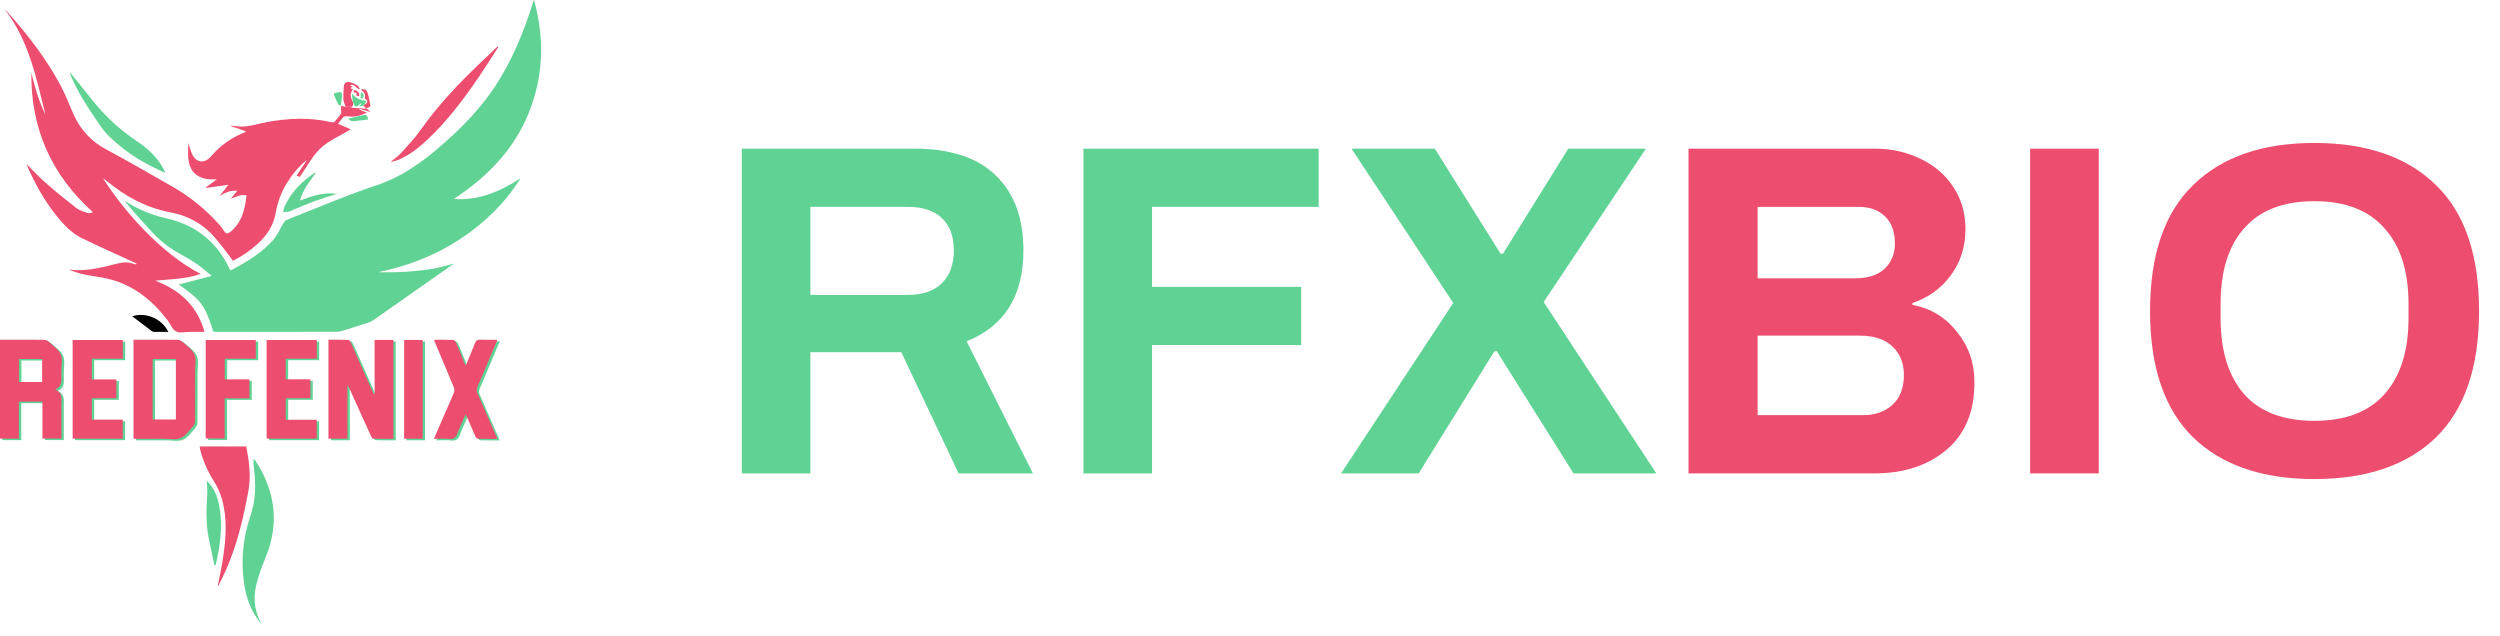 <svg width="169" height="43" viewBox="0 0 169 43" fill="none" xmlns="http://www.w3.org/2000/svg">
<path d="M15.6 18.28C16.665 17.717 17.692 17.112 18.484 16.2C18.765 15.876 18.933 15.454 19.161 15.082C19.208 14.991 19.281 14.916 19.371 14.867C21.401 14.07 23.407 13.203 25.474 12.518C27.012 12.007 28.286 11.14 29.491 10.127C31.17 8.715 32.701 7.154 33.831 5.26C34.774 3.682 35.467 1.982 36.01 0.225C36.029 0.145 36.06 0.07 36.103 0C36.815 2.592 36.754 5.151 35.734 7.656C34.715 10.161 32.907 11.985 30.675 13.451C32.367 13.575 33.814 12.938 35.19 12.051C34.121 13.758 32.712 15.116 31.037 16.206C29.362 17.297 27.526 17.992 25.566 18.402C25.996 18.402 26.427 18.413 26.857 18.398C27.287 18.384 27.718 18.356 28.144 18.313C28.57 18.27 29.016 18.218 29.445 18.134C29.861 18.052 30.269 17.925 30.698 17.812L28.475 19.372C27.386 20.137 26.296 20.902 25.205 21.667C25.087 21.74 24.959 21.797 24.826 21.833C24.292 22.007 23.757 22.176 23.22 22.34C23.074 22.392 22.92 22.423 22.765 22.431C20.067 22.436 17.368 22.438 14.669 22.434C14.588 22.434 14.506 22.427 14.431 22.424C13.808 20.568 13.65 20.352 12.086 19.23L14.31 18.651C13.945 18.354 13.651 18.081 13.324 17.856C12.949 17.599 12.553 17.374 12.155 17.154C11.434 16.761 10.785 16.25 10.234 15.643C9.624 14.968 9.009 14.3 8.423 13.589C8.476 13.611 8.527 13.637 8.576 13.665C9.396 14.18 10.3 14.55 11.246 14.757C13.196 15.199 14.627 16.315 15.497 18.128C15.511 18.157 15.526 18.187 15.542 18.216C15.56 18.239 15.579 18.26 15.6 18.28Z" fill="#60D394"/>
<path d="M23.033 7.15L23.366 7.222L23.581 7.213C23.685 7.249 23.792 7.277 23.901 7.294C24.194 7.318 24.488 7.327 24.782 7.343L24.775 7.336L25.008 7.531L24.991 7.558L24.321 7.362L24.303 7.419L24.805 7.612C24.375 7.82 23.958 7.931 23.526 7.86C23.333 7.829 23.233 7.871 23.132 8.008C23.045 8.127 22.951 8.238 22.845 8.367L23.715 8.745C23.015 9.167 22.248 9.485 21.679 10.014C21.11 10.542 20.747 11.28 20.266 11.957L20.048 11.875L20.76 10.799C20.181 11.256 19.736 11.819 19.354 12.438C18.994 13.041 18.751 13.707 18.637 14.401C18.479 15.273 18.013 15.954 17.365 16.53C16.879 16.967 16.336 17.336 15.75 17.627C15.29 17.038 14.883 16.443 14.4 15.918C13.629 15.081 12.663 14.57 11.53 14.358C9.881 14.048 8.456 13.271 7.178 12.206C7.116 12.151 7.047 12.105 6.972 12.069C7.808 13.363 8.773 14.568 9.854 15.664C10.945 16.767 12.126 17.753 13.555 18.52C12.527 18.879 11.508 18.868 10.488 18.974C12.138 19.595 13.327 20.647 13.824 22.436H12.855C12.533 22.436 12.16 22.534 11.901 22.404C11.642 22.274 11.528 21.914 11.337 21.663C10.328 20.338 9.095 19.319 7.459 18.885C6.863 18.727 6.24 18.67 5.636 18.541C5.294 18.461 4.958 18.355 4.632 18.223C5.41 18.319 6.171 18.234 6.927 18.062C7.306 17.976 7.682 17.878 8.06 17.789C8.362 17.718 8.664 17.705 8.962 17.82C9.043 17.844 9.125 17.863 9.209 17.875L9.228 17.817C9.156 17.782 9.088 17.745 9.017 17.713C7.863 17.181 6.698 16.667 5.555 16.11C4.844 15.764 4.306 15.192 3.816 14.581C2.994 13.555 2.363 12.416 1.838 11.214C1.827 11.188 1.818 11.16 1.793 11.092C2.254 11.546 2.662 11.989 3.113 12.383C3.778 12.965 4.461 13.525 5.161 14.065C5.377 14.23 5.663 14.311 5.925 14.401C6.026 14.435 6.154 14.387 6.284 14.346C3.467 11.814 2.079 8.68 2.12 4.919C2.352 5.89 2.627 6.849 3.071 7.751C2.457 5.278 1.96 2.759 0.342 0.661C0.378 0.686 0.412 0.714 0.444 0.745C1.852 2.312 3.137 3.972 4.126 5.837C4.461 6.47 4.703 7.151 5.005 7.802C5.452 8.789 6.217 9.597 7.178 10.098C8.684 10.906 10.166 11.767 11.652 12.614C12.805 13.271 13.846 14.107 14.737 15.09C14.842 15.196 14.938 15.31 15.024 15.433C15.287 15.858 15.358 15.912 15.804 15.463C16.285 14.98 16.475 14.355 16.598 13.707C16.628 13.547 16.641 13.383 16.663 13.205C16.26 13.116 15.957 13.325 15.607 13.428L16.032 12.898C15.561 12.852 15.204 13.036 14.844 13.253L15.438 12.491L13.932 12.706L13.918 12.667L14.66 12.121C14.449 12.121 14.301 12.132 14.158 12.121C13.282 12.044 12.799 11.561 12.728 10.676C12.703 10.364 12.724 10.049 12.724 9.661C12.814 9.935 12.871 10.144 12.953 10.344C13.255 11.082 13.872 11.036 14.26 10.577C14.871 9.854 15.652 9.295 16.533 8.951C16.568 8.93 16.602 8.906 16.632 8.88L15.612 8.521V8.498C15.717 8.506 15.823 8.505 15.927 8.523C16.644 8.647 17.315 8.393 18.002 8.262C19.471 7.983 20.942 7.921 22.41 8.262C22.473 8.277 22.574 8.276 22.609 8.238C22.771 8.061 22.918 7.871 23.062 7.68C23.083 7.652 23.059 7.591 23.058 7.546C23.055 7.411 23.052 7.277 23.049 7.142L23.033 7.15Z" fill="#ED4D6E"/>
<path d="M23.647 29.761H22.365V23.073C22.814 23.073 23.265 23.065 23.717 23.081C23.773 23.081 23.846 23.19 23.879 23.263C24.376 24.379 24.87 25.496 25.361 26.614C25.383 26.679 25.427 26.735 25.485 26.771V23.084H26.753V29.765C26.299 29.765 25.84 29.772 25.382 29.756C25.328 29.756 25.264 29.635 25.229 29.559C24.746 28.5 24.266 27.44 23.788 26.379C23.755 26.297 23.706 26.221 23.644 26.157L23.647 29.761Z" fill="#60D394"/>
<path d="M3.893 26.427C4.416 26.672 4.31 27.078 4.312 27.449C4.312 28.209 4.312 28.969 4.312 29.748H3.034V27.256H1.439V29.753H0.161V23.071H0.95C1.679 23.071 2.408 23.065 3.136 23.077C3.255 23.083 3.368 23.129 3.457 23.207C3.744 23.479 4.126 23.723 4.268 24.063C4.41 24.403 4.308 24.843 4.313 25.239C4.313 25.322 4.313 25.404 4.313 25.488C4.311 25.838 4.397 26.22 3.893 26.427ZM3.012 24.372H1.448V25.933H3.012V24.372Z" fill="#60D394"/>
<path d="M9.189 29.767V23.071H9.426C10.336 23.071 11.246 23.065 12.157 23.078C12.29 23.087 12.416 23.141 12.515 23.23C12.802 23.493 13.169 23.733 13.309 24.067C13.448 24.402 13.351 24.831 13.352 25.219C13.352 26.343 13.356 27.466 13.346 28.59C13.339 28.715 13.29 28.835 13.207 28.929C12.944 29.216 12.705 29.585 12.371 29.724C12.038 29.863 11.607 29.764 11.218 29.765C10.55 29.769 9.882 29.767 9.189 29.767ZM10.48 28.461H12.05V24.372H10.481L10.48 28.461Z" fill="#60D394"/>
<path d="M31.645 28.104C31.442 28.566 31.241 28.972 31.085 29.395C30.979 29.682 30.835 29.81 30.511 29.775C30.188 29.741 29.854 29.768 29.491 29.768C29.71 29.266 29.917 28.79 30.124 28.315C30.365 27.763 30.613 27.213 30.841 26.655C30.884 26.538 30.884 26.41 30.841 26.292C30.427 25.285 29.999 24.284 29.576 23.28C29.551 23.221 29.529 23.16 29.496 23.075C29.948 23.075 30.376 23.068 30.803 23.082C30.864 23.082 30.947 23.173 30.977 23.241C31.166 23.681 31.344 24.125 31.526 24.568C31.557 24.64 31.594 24.712 31.647 24.826C31.871 24.279 32.084 23.779 32.28 23.273C32.34 23.116 32.423 23.063 32.59 23.07C32.975 23.083 33.362 23.074 33.785 23.074C33.544 23.648 33.318 24.183 33.09 24.724C32.875 25.233 32.664 25.744 32.438 26.249C32.403 26.323 32.386 26.403 32.387 26.484C32.389 26.565 32.409 26.645 32.447 26.717C32.861 27.644 33.263 28.577 33.666 29.507C33.699 29.579 33.729 29.657 33.776 29.772C33.316 29.772 32.883 29.779 32.451 29.764C32.392 29.764 32.317 29.658 32.284 29.586C32.079 29.108 31.875 28.633 31.645 28.104Z" fill="#60D394"/>
<path d="M6.366 25.756H8.033V27.027H6.366V28.473H8.459V29.755H5.074V23.09H8.464V24.35H6.366V25.756Z" fill="#60D394"/>
<path d="M19.48 28.481H21.571V29.755H18.187V23.09H21.576V24.35H19.479V25.747H21.144V27.027H19.48V28.481Z" fill="#60D394"/>
<path d="M14.722 39.592C14.841 38.979 14.979 38.372 15.072 37.752C15.277 36.397 15.381 35.036 14.992 33.697C14.864 33.27 14.677 32.864 14.437 32.489C14.015 31.827 13.704 31.1 13.517 30.338C13.509 30.287 13.503 30.235 13.502 30.183H16.649C16.843 31.191 16.977 32.192 16.785 33.223C16.454 34.997 16.048 36.746 15.331 38.41C15.156 38.816 14.948 39.21 14.758 39.61L14.722 39.592Z" fill="#ED4D6E"/>
<path d="M17.023 25.749V27.031H15.349V29.747H14.068V23.091H17.454V24.351H15.356V25.749H17.023Z" fill="#60D394"/>
<path d="M17.72 42.251C17.039 41.457 16.66 40.524 16.508 39.503C16.273 37.961 16.414 36.385 16.919 34.909C17.277 33.857 17.309 32.81 17.176 31.734C17.139 31.497 17.127 31.257 17.14 31.017C17.194 31.064 17.244 31.116 17.288 31.173C18.616 33.228 18.897 35.387 17.956 37.681C17.7 38.303 17.458 38.943 17.31 39.597C17.106 40.516 17.218 41.419 17.72 42.251Z" fill="#60D394"/>
<path d="M28.732 29.762H27.481V23.085H28.732V29.762Z" fill="#60D394"/>
<path d="M33.686 3.183C33.242 3.867 32.809 4.559 32.348 5.232C31.323 6.739 30.225 8.187 28.892 9.441C28.348 9.951 27.768 10.417 27.086 10.735C26.869 10.835 26.64 10.906 26.405 10.947C26.641 10.749 26.902 10.575 27.107 10.348C27.568 9.841 28.044 9.339 28.436 8.781C29.598 7.127 30.979 5.675 32.434 4.286C32.835 3.903 33.235 3.521 33.635 3.138L33.686 3.183Z" fill="#ED4D6E"/>
<path d="M4.734 4.898C5.245 5.53 5.753 6.16 6.26 6.787C7.099 7.845 8.096 8.767 9.216 9.519C9.922 9.988 10.554 10.546 10.985 11.295C11.026 11.367 11.066 11.439 11.104 11.511C11.122 11.546 11.134 11.582 11.175 11.688C10.783 11.501 10.439 11.351 10.107 11.177C9.061 10.64 8.105 9.943 7.273 9.112C6.98 8.815 6.749 8.453 6.509 8.108C5.871 7.192 5.29 6.243 4.831 5.222C4.791 5.131 4.76 5.039 4.721 4.946C4.718 4.937 4.729 4.918 4.734 4.898Z" fill="#60D394"/>
<path d="M14.494 38.213C14.364 37.596 14.227 36.981 14.105 36.363C13.908 35.366 13.945 34.361 14.012 33.35C14.03 33.063 13.985 32.768 13.971 32.507C14.413 32.895 14.658 33.446 14.792 34.06C15.047 35.229 14.943 36.391 14.72 37.549C14.679 37.764 14.625 37.979 14.577 38.199L14.494 38.213Z" fill="#60D394"/>
<path d="M22.775 13.102C22.273 13.265 21.771 13.413 21.279 13.594C20.777 13.779 20.284 13.995 19.787 14.198C19.707 14.241 19.623 14.276 19.537 14.303C19.405 14.323 19.272 14.335 19.139 14.34C19.158 14.215 19.189 14.092 19.232 13.973C19.669 13.011 20.375 12.284 21.24 11.703C21.261 11.69 21.284 11.68 21.307 11.673C21.311 11.673 21.32 11.68 21.341 11.692C20.947 12.27 20.477 12.807 20.277 13.557C21.114 13.238 21.91 12.983 22.775 13.102Z" fill="#60D394"/>
<path d="M11.381 22.437C11.029 22.437 10.71 22.437 10.391 22.433C10.334 22.426 10.281 22.403 10.238 22.365C9.799 22.035 9.363 21.701 8.947 21.386C9.666 21.109 10.879 21.408 11.381 22.437Z" fill="black"/>
<path d="M23.582 7.213L23.367 7.222C23.313 7.059 23.223 6.896 23.212 6.73C23.206 6.45 23.214 6.17 23.239 5.892C23.255 5.596 23.415 5.476 23.7 5.566C23.865 5.617 24.022 5.689 24.167 5.781C24.248 5.833 24.292 5.944 24.331 6.046C24.07 6.007 23.99 5.627 23.639 5.759L23.801 5.842L23.701 5.981L23.865 6.027C23.65 6.306 23.671 6.582 23.843 6.858C23.856 6.893 23.869 6.93 23.882 6.96C23.88 7.163 23.807 7.279 23.582 7.213Z" fill="#ED4D6E"/>
<path d="M23.884 6.962C23.872 6.929 23.858 6.895 23.845 6.861C23.825 6.682 23.805 6.503 23.786 6.325C24.032 6.629 24.346 6.782 24.765 6.812L24.64 7.086L24.559 7.138L24.289 7.19L24.451 6.967C24.253 7.025 24.072 7.474 23.884 6.962Z" fill="#60D394"/>
<path d="M24.557 7.141L24.639 7.089C24.81 6.97 24.957 6.848 24.684 6.677C24.674 6.67 24.665 6.661 24.66 6.65C24.654 6.639 24.651 6.626 24.652 6.614C24.74 6.35 24.58 6.201 24.39 6.051C24.594 5.988 24.771 6.064 24.83 6.229C24.93 6.529 25.001 6.839 25.04 7.154C25.047 7.202 24.868 7.277 24.775 7.338L24.782 7.345L24.557 7.141Z" fill="#ED4D6E"/>
<path d="M23.042 7.141C22.983 7.114 22.895 7.103 22.872 7.058C22.766 6.856 22.677 6.644 22.585 6.434C22.572 6.399 22.565 6.362 22.564 6.325C22.705 6.272 22.852 6.236 23.002 6.217C23.043 6.217 23.136 6.35 23.131 6.417C23.115 6.663 23.068 6.906 23.032 7.15L23.042 7.141Z" fill="#60D394"/>
<path d="M23.517 8.025C23.917 7.933 24.267 7.833 24.625 7.776C24.853 7.741 24.853 7.944 24.879 8.079C24.521 8.121 24.179 8.177 23.834 8.192C23.73 8.196 23.621 8.083 23.517 8.025Z" fill="#60D394"/>
<path d="M24.103 6.275C24.084 6.275 24.047 6.269 24.01 6.261C23.974 6.253 23.92 6.253 23.905 6.229C23.897 6.212 23.894 6.193 23.895 6.173C23.897 6.154 23.903 6.136 23.914 6.12C23.93 6.106 23.95 6.096 23.971 6.09C23.992 6.085 24.014 6.085 24.035 6.09C24.121 6.138 24.197 6.203 24.258 6.28C24.294 6.333 24.275 6.424 24.281 6.495C24.222 6.49 24.138 6.506 24.11 6.475C24.083 6.443 24.103 6.356 24.103 6.275Z" fill="#ED4D6E"/>
<path d="M24.387 6.639V6.246C24.611 6.313 24.614 6.467 24.509 6.676L24.387 6.639Z" fill="#60D394"/>
<path d="M23.484 29.656H22.203V22.967C22.651 22.967 23.103 22.961 23.554 22.976C23.611 22.976 23.684 23.085 23.716 23.158C24.211 24.274 24.705 25.39 25.198 26.507C25.22 26.572 25.264 26.628 25.323 26.665V22.979H26.594V29.663C26.14 29.663 25.68 29.67 25.222 29.654C25.168 29.654 25.104 29.532 25.069 29.456C24.586 28.398 24.105 27.338 23.628 26.277C23.595 26.194 23.546 26.119 23.484 26.055V29.656Z" fill="#ED4D6E"/>
<path d="M3.73 26.322C4.253 26.566 4.147 26.973 4.149 27.343C4.149 28.103 4.149 28.864 4.149 29.643H2.869V27.152H1.276V29.648H0V22.966H0.789C1.517 22.966 2.246 22.961 2.974 22.972C3.092 22.978 3.205 23.025 3.294 23.104C3.581 23.375 3.962 23.62 4.104 23.959C4.246 24.298 4.144 24.739 4.149 25.135C4.149 25.218 4.149 25.301 4.149 25.384C4.148 25.733 4.235 26.113 3.73 26.322ZM2.849 24.268H1.285V25.825H2.849V24.268Z" fill="#ED4D6E"/>
<path d="M9.027 29.663V22.966H9.263C10.174 22.966 11.084 22.96 11.994 22.973C12.127 22.982 12.253 23.036 12.352 23.125C12.639 23.387 13.007 23.627 13.145 23.962C13.284 24.297 13.187 24.725 13.188 25.113C13.188 26.237 13.192 27.362 13.182 28.484C13.176 28.61 13.127 28.73 13.043 28.824C12.78 29.11 12.541 29.481 12.208 29.619C11.874 29.757 11.443 29.659 11.054 29.66C10.387 29.663 9.719 29.663 9.027 29.663ZM10.318 28.356H11.889V24.268H10.319L10.318 28.356Z" fill="#ED4D6E"/>
<path d="M31.482 27.999C31.279 28.461 31.078 28.867 30.922 29.29C30.817 29.577 30.672 29.704 30.348 29.67C30.025 29.636 29.694 29.663 29.331 29.663L29.963 28.21C30.204 27.657 30.452 27.108 30.68 26.551C30.724 26.433 30.724 26.304 30.68 26.187C30.267 25.183 29.839 24.179 29.415 23.174C29.391 23.116 29.369 23.055 29.336 22.969C29.788 22.969 30.215 22.963 30.642 22.977C30.703 22.977 30.786 23.068 30.816 23.136C31.006 23.575 31.183 24.02 31.366 24.463C31.396 24.534 31.433 24.606 31.486 24.72C31.71 24.174 31.923 23.674 32.119 23.168C32.18 23.011 32.263 22.959 32.429 22.964C32.815 22.979 33.202 22.969 33.624 22.969C33.384 23.542 33.157 24.078 32.93 24.618C32.715 25.128 32.504 25.639 32.278 26.145C32.243 26.218 32.225 26.298 32.227 26.379C32.228 26.46 32.249 26.54 32.286 26.611C32.7 27.539 33.103 28.471 33.509 29.402C33.542 29.474 33.572 29.552 33.619 29.667C33.159 29.667 32.726 29.674 32.294 29.658C32.236 29.658 32.16 29.553 32.128 29.48C31.918 29.004 31.713 28.527 31.482 27.999Z" fill="#ED4D6E"/>
<path d="M6.204 25.65H7.868V26.922H6.204V28.367H8.296V29.65H4.911V22.985H8.301V24.245H6.204V25.65Z" fill="#ED4D6E"/>
<path d="M19.317 28.376H21.409V29.649H18.025V22.985H21.414V24.245H19.316V25.642H20.981V26.922H19.317V28.376Z" fill="#ED4D6E"/>
<path d="M16.86 25.646V26.928H15.188V29.641H13.905V22.986H17.291V24.245H15.194V25.646H16.86Z" fill="#ED4D6E"/>
<path d="M28.569 29.656H27.319V22.981H28.569V29.656Z" fill="#ED4D6E"/>
<path d="M50.144 10.048H61.792C64.245 10.048 66.091 10.656 67.328 11.872C68.565 13.067 69.184 14.752 69.184 16.928C69.184 20 67.904 22.048 65.344 23.072L69.824 32H64.8L60.928 23.808H54.784V32H50.144V10.048ZM61.376 19.936C62.379 19.936 63.147 19.669 63.68 19.136C64.213 18.603 64.48 17.867 64.48 16.928C64.48 15.989 64.213 15.264 63.68 14.752C63.147 14.24 62.379 13.984 61.376 13.984H54.784V19.936H61.376ZM73.238 10.048H89.142V13.984H77.878V19.392H87.958V23.328H77.878V32H73.238V10.048ZM98.24 20.48L91.36 10.048H96.992L101.44 17.152H101.6L106.016 10.048H111.264L104.352 20.416L111.968 32H106.368L101.184 23.744H101.024L95.904 32H90.656L98.24 20.48Z" fill="#60D394"/>
<path d="M114.144 10.048H126.72C127.872 10.048 128.917 10.283 129.856 10.752C130.795 11.2 131.531 11.84 132.064 12.672C132.597 13.483 132.864 14.421 132.864 15.488C132.864 16.704 132.523 17.76 131.84 18.656C131.179 19.531 130.325 20.139 129.28 20.48V20.608C130.517 20.843 131.52 21.451 132.288 22.432C133.077 23.392 133.472 24.533 133.472 25.856C133.472 27.84 132.832 29.365 131.552 30.432C130.293 31.477 128.683 32 126.72 32H114.144V10.048ZM125.408 18.816C126.261 18.816 126.923 18.603 127.392 18.176C127.861 17.728 128.096 17.163 128.096 16.48C128.096 15.669 127.872 15.051 127.424 14.624C126.997 14.197 126.4 13.984 125.632 13.984H118.816V18.816H125.408ZM125.952 28.064C126.763 28.064 127.424 27.829 127.936 27.36C128.448 26.891 128.704 26.219 128.704 25.344C128.704 24.555 128.448 23.915 127.936 23.424C127.424 22.933 126.677 22.688 125.696 22.688H118.816V28.064H125.952ZM137.238 10.048H141.878V32H137.238V10.048ZM156.448 32.384C152.928 32.384 150.197 31.445 148.256 29.568C146.315 27.669 145.344 24.821 145.344 21.024C145.344 17.227 146.315 14.389 148.256 12.512C150.197 10.613 152.928 9.664 156.448 9.664C159.989 9.664 162.731 10.613 164.672 12.512C166.613 14.389 167.584 17.227 167.584 21.024C167.584 24.821 166.613 27.669 164.672 29.568C162.731 31.445 159.989 32.384 156.448 32.384ZM156.448 28.448C158.539 28.448 160.117 27.851 161.184 26.656C162.272 25.44 162.816 23.723 162.816 21.504V20.544C162.816 18.325 162.272 16.619 161.184 15.424C160.117 14.208 158.539 13.6 156.448 13.6C154.357 13.6 152.779 14.208 151.712 15.424C150.645 16.619 150.112 18.325 150.112 20.544V21.504C150.112 23.723 150.645 25.44 151.712 26.656C152.779 27.851 154.357 28.448 156.448 28.448Z" fill="#ED4D6E"/>
</svg>
